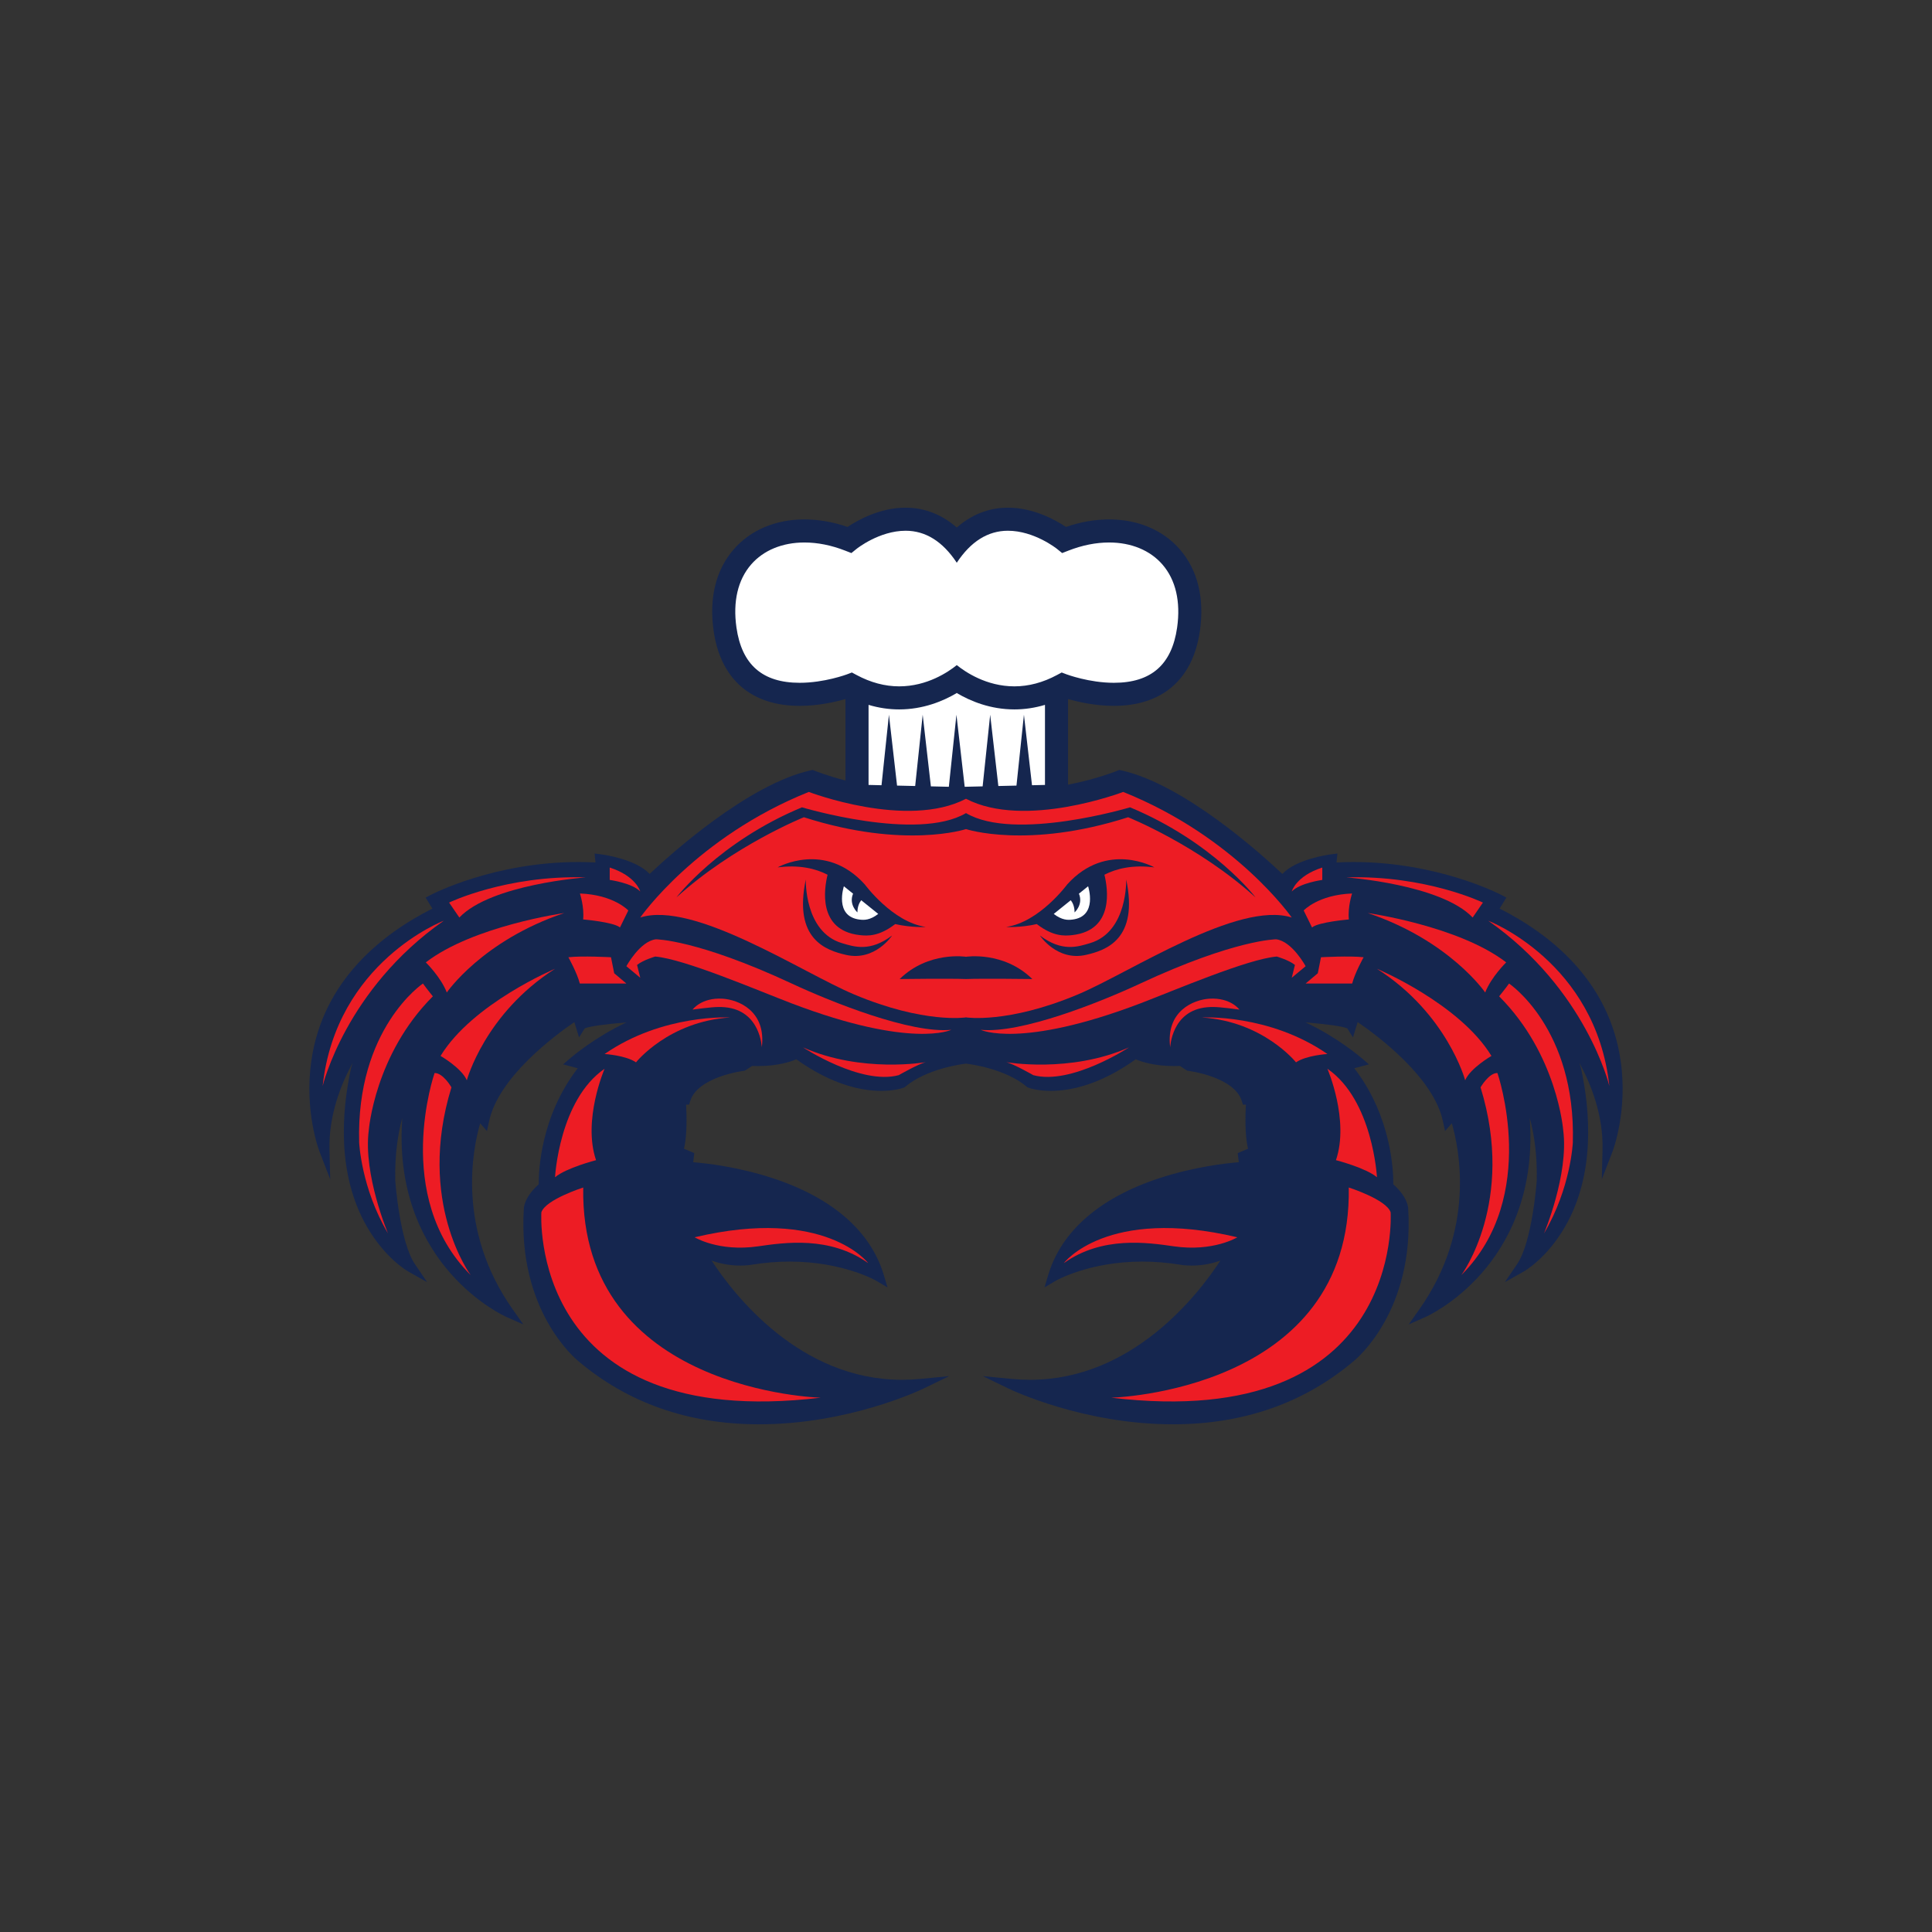 <?xml version="1.0" encoding="utf-8"?>
<!-- Generator: Adobe Illustrator 16.0.0, SVG Export Plug-In . SVG Version: 6.00 Build 0)  -->
<!DOCTYPE svg PUBLIC "-//W3C//DTD SVG 1.1 Tiny//EN" "http://www.w3.org/Graphics/SVG/1.1/DTD/svg11-tiny.dtd">
<svg version="1.1" baseProfile="tiny" id="Layer_1" xmlns="http://www.w3.org/2000/svg" xmlns:xlink="http://www.w3.org/1999/xlink"
	 x="0px" y="0px" width="350px" height="350px" viewBox="0 0 350 350" overflow="scroll" xml:space="preserve">
<rect x="0" y="0" width="350" height="350" fill="#333333" stroke="none"/>
<g>
	<path fill="#15264F" d="M293.61,192.266c-2.065-14.65-12.864-23.087-21.94-27.667l1.226-1.992l-0.882-0.462
		c-0.467-0.244-11.604-5.98-26.797-5.98c-1.031,0-2.067,0.027-3.093,0.082l0.162-1.625l-1.16,0.151
		c-0.699,0.091-6.332,0.899-8.817,3.548c-3.476-3.288-17.774-16.276-29.25-18.78l-0.286-0.063l-0.27,0.112
		c-0.055,0.023-3.815,1.569-9.017,2.559v-15.512c1.841,0.529,4.93,1.237,8.295,1.237c8.805,0,14.344-4.829,15.597-13.599
		c0.848-5.929-0.409-11.028-3.634-14.745c-3.037-3.503-7.589-5.433-12.815-5.433c-2.561,0-5.187,0.459-7.818,1.364
		c-1.798-1.205-5.825-3.491-10.521-3.491c-2.601,0-5.995,0.731-9.262,3.598c-3.267-2.866-6.662-3.598-9.263-3.598
		c-4.695,0-8.722,2.286-10.52,3.491c-2.632-0.905-5.258-1.364-7.819-1.364c-5.226,0-9.777,1.93-12.815,5.433
		c-3.224,3.717-4.48,8.816-3.633,14.745c1.252,8.77,6.792,13.599,15.597,13.599c3.365,0,6.453-0.708,8.295-1.237V141.4
		c-3.395-0.874-5.629-1.793-5.672-1.811l-0.27-0.112l-0.286,0.063c-11.476,2.504-25.774,15.492-29.25,18.78
		c-2.485-2.648-8.118-3.457-8.817-3.548l-1.161-0.151l0.163,1.625c-1.025-0.055-2.062-0.082-3.093-0.082
		c-15.193,0-26.33,5.736-26.797,5.98l-0.882,0.462l1.226,1.992c-9.076,4.58-19.875,13.017-21.941,27.667
		c-1.277,9.055,1.39,16.093,1.504,16.388l1.928,4.985l-0.133-5.344c-0.156-6.209,2.057-11.825,4.212-15.781
		c-0.177,0.569-0.288,0.937-0.303,0.989l-0.019,0.07c-1.689,7.826-2.561,19.146,2.879,28.62c3.292,5.731,7.31,8.042,7.479,8.139
		l3.446,1.943l-2.221-3.273c-2.766-4.077-3.549-15.064-3.555-15.131c-0.1-4.717,0.492-8.488,1.269-11.357
		c-0.022,0.325-0.028,0.524-0.029,0.561c-0.86,13.63,4.307,22.551,8.792,27.634c4.868,5.517,9.89,7.774,10.102,7.868l3.066,1.354
		l-1.932-2.739c-10.235-14.515-7.228-29.09-5.882-33.693l1.23,1.405l0.39-1.808c1.734-8.052,12.126-15.677,15.44-17.931l0.853,2.771
		l1.012-1.618c0.715-0.386,3.838-0.79,7.581-1.102c-5.67,2.641-9.908,6.251-10.146,6.455l-1.334,1.148l2.643,0.705
		c-6.784,8.824-7.087,18.753-7.061,21.03c-2.532,2.232-2.687,4.109-2.695,4.308c-1.178,18.607,9.413,27.351,9.845,27.698
		c8.972,7.61,19.996,11.469,32.768,11.469c0,0,0.003,0,0.003,0c16.203-0.001,29.213-6.201,29.759-6.466l4.683-2.265l-5.177,0.505
		c-1.125,0.109-2.26,0.165-3.372,0.165c-18.469,0-30.366-15.282-34.493-21.597c1.977,0.717,3.826,0.902,5.21,0.902
		c1.222,0,2.008-0.148,2.015-0.15c2.318-0.38,4.648-0.573,6.926-0.573c9.628,0,15.611,3.44,15.669,3.475l2.043,1.205l-0.681-2.271
		c-2.369-7.897-9.293-13.944-20.023-17.486c-6.364-2.101-12.217-2.741-14.498-2.922l0.199-1.654l-1.876-0.794
		c0.601-2.387,0.492-6.157,0.392-7.988h0.546l0.202-0.655c1.352-4.393,9.59-5.455,9.673-5.465l0.214-0.026l1.322-0.863
		c0.356,0.015,0.71,0.021,1.058,0.021c3.625,0,5.946-0.788,6.947-1.222c6.602,4.72,11.994,5.723,15.384,5.723
		c2.55,0,4.03-0.571,4.092-0.596l0.141-0.055l0.117-0.099c3.875-3.264,10.184-4.091,11.01-4.188
		c0.827,0.097,7.135,0.924,11.011,4.188l0.115,0.099l0.143,0.055c0.062,0.024,1.541,0.596,4.091,0.596
		c3.391,0,8.783-1.003,15.384-5.723c1.001,0.434,3.322,1.222,6.947,1.222c0.347,0,0.701-0.007,1.058-0.021l1.322,0.863l0.214,0.026
		c0.084,0.01,8.321,1.072,9.673,5.465l0.202,0.655h0.546c-0.1,1.831-0.21,5.602,0.392,7.988l-1.876,0.794l0.199,1.654
		c-2.281,0.181-8.135,0.821-14.499,2.922c-10.729,3.542-17.653,9.589-20.022,17.486l-0.682,2.271l2.042-1.205
		c0.059-0.034,6.042-3.475,15.67-3.475c2.277,0,4.608,0.193,6.926,0.573c0.007,0.002,0.793,0.15,2.015,0.15
		c1.385,0,3.233-0.186,5.211-0.902c-4.127,6.314-16.023,21.597-34.493,21.597c-1.111,0-2.246-0.056-3.371-0.165l-5.177-0.505
		l4.683,2.265c0.546,0.265,13.556,6.465,29.759,6.466c0,0,0.003,0,0.004,0c12.771,0,23.795-3.858,32.768-11.469
		c0.433-0.348,11.023-9.091,9.845-27.698c-0.008-0.198-0.163-2.075-2.695-4.308c0.027-2.277-0.276-12.206-7.061-21.03l2.644-0.705
		l-1.335-1.148c-0.238-0.204-4.476-3.814-10.146-6.455c3.742,0.312,6.865,0.716,7.581,1.102l1.011,1.618l0.854-2.771
		c3.313,2.254,13.706,9.879,15.44,17.931l0.389,1.808l1.23-1.405c1.346,4.604,4.353,19.179-5.882,33.693l-1.932,2.739l3.065-1.354
		c0.212-0.094,5.234-2.352,10.102-7.868c4.485-5.083,9.651-14.004,8.792-27.634c-0.001-0.036-0.008-0.235-0.029-0.561
		c0.777,2.869,1.369,6.641,1.27,11.357c-0.006,0.066-0.789,11.054-3.555,15.131l-2.222,3.273l3.446-1.943
		c0.169-0.097,4.188-2.407,7.479-8.139c5.439-9.475,4.567-20.794,2.878-28.62l-0.018-0.07c-0.017-0.053-0.126-0.42-0.304-0.989
		c2.155,3.956,4.367,9.572,4.212,15.781l-0.134,5.344l1.929-4.985C292.221,208.358,294.888,201.32,293.61,192.266z"/>
	<path fill="#FFFFFF" d="M210.588,102.269c-2.232-2.574-5.662-3.992-9.659-3.992c-2.39,0-4.872,0.497-7.38,1.475l-1.131,0.441
		l-0.943-0.763c-0.04-0.033-4.107-3.28-8.885-3.28c-3.615,0-6.728,1.952-9.262,5.796c-2.535-3.844-5.647-5.796-9.263-5.796
		c-4.777,0-8.844,3.247-8.884,3.28l-0.943,0.763l-1.131-0.441c-2.507-0.978-4.99-1.475-7.38-1.475c-3.996,0-7.426,1.418-9.658,3.992
		c-2.406,2.774-3.324,6.722-2.654,11.415c0.962,6.736,4.711,10.011,11.459,10.011c0,0,0,0,0.001,0c4.465,0,8.519-1.515,8.56-1.529
		l0.891-0.338l0.842,0.451c2.539,1.366,5.137,2.06,7.724,2.06c5.076,0,8.909-2.615,10.438-3.85c1.528,1.234,5.361,3.85,10.437,3.85
		c2.587,0,5.186-0.693,7.725-2.06l0.842-0.451l0.891,0.338c0.041,0.015,4.095,1.529,8.56,1.529c0.001,0,0,0,0.001,0
		c6.748,0,10.497-3.274,11.459-10.011C213.912,108.99,212.994,105.043,210.588,102.269z"/>
	<path fill="#ED1C24" d="M100.55,213.271c0,0,0.735-13.97,8.978-19.658c0,0-4.024,9.288-1.548,16.563
		C107.98,210.176,102.563,211.567,100.55,213.271z"/>
	<path fill="#ED1C24" d="M109.528,190.944c0,0,3.831,0.231,5.688,1.509c0,0,5.92-7.43,17.065-8.126
		C132.281,184.327,120.092,183.631,109.528,190.944z"/>
	<path fill="#ED1C24" d="M105.658,215.129c0,0-6.81,2.166-7.584,4.488c0,0-2.631,39.934,50.613,33.587
		C148.688,253.204,105.04,252.122,105.658,215.129z"/>
	<path fill="#ED1C24" d="M100.55,175.505c0,0-14.936,6.269-20.74,15.787c0,0,3.831,2.205,4.759,4.411
		C84.569,195.703,87.82,183.631,100.55,175.505z"/>
	<path fill="#ED1C24" d="M78.727,194.388c0,0-7.771,22.329,6.54,36.605c0,0-9.883-13.26-3.483-34.013
		C81.783,196.98,80.274,194.349,78.727,194.388z"/>
	<path fill="#ED1C24" d="M76.62,178.175c0,0-12.133,8.126-11.553,28.789c0,0,0.348,8.241,5.224,16.483c0,0-4.527-10.68-3.483-18.689
		c0,0,1.045-13.698,11.609-24.262C78.417,180.496,77.377,179.22,76.62,178.175z"/>
	<path fill="#ED1C24" d="M77.14,174.344c0,0,2.73,2.67,3.803,5.456c0,0,6.412-9.402,21.271-14.395
		C102.214,165.405,85.73,167.727,77.14,174.344z"/>
	<path fill="#ED1C24" d="M102.969,173.415c0,0,1.586,2.845,2.07,4.76h8.436l-2.206-1.857l-0.58-2.902
		C110.689,173.415,105.407,173.125,102.969,173.415z"/>
	<path fill="#ED1C24" d="M105.059,161.864c0,0,0.813,2.438,0.581,4.702c0,0,5.514,0.464,6.675,1.451l1.509-3.076
		C113.823,164.941,111.211,162.097,105.059,161.864z"/>
	<path fill="#ED1C24" d="M81.358,163.509c0,0,10.318-4.992,24.765-4.565c0,0-17.181,1.238-22.908,7.274L81.358,163.509z"/>
	<path fill="#ED1C24" d="M80.391,166.798c0,0-19.502,7.43-21.94,29.95C58.45,196.748,62.629,179.22,80.391,166.798z"/>
	<path fill="#ED1C24" d="M110.457,157.163v2.244c0,0,4.02,0.542,5.531,2.09C115.988,161.497,115.255,158.711,110.457,157.163z"/>
	<path fill="#ED1C24" d="M115.988,177.13l-2.513-2.09c0,0,2.438-4.527,5.34-4.875c0,0,7.429,0,24.61,8.01
		c7.281,3.394,21.592,9.116,28.917,8.384c0,0-7.171,3.495-28.917-4.785c-6.108-2.326-19.425-8.049-24.726-8.487
		c0,0-2.163,0.618-3.29,1.522L115.988,177.13z"/>
	<path fill="#ED1C24" d="M125.47,182.896c0,0,1.586-2.2,5.417-1.974c2.83,0.167,7.952,2.187,7.12,8.822c0,0-0.219-6.696-6.695-7.274
		C129.854,182.34,128.488,182.508,125.47,182.896z"/>
	<path fill="#ED1C24" d="M145.472,189.744c0,0,10.476,6.89,17.339,5.03c0,0,3.56-2.041,4.914-2.355
		C167.725,192.419,156.109,194.465,145.472,189.744z"/>
	<path fill="#ED1C24" d="M125.844,224.146c0,0,4.343,2.665,11.467,1.641c4.807-0.691,13.001-1.913,19.967,3.04
		C157.278,228.826,149.539,218.534,125.844,224.146z"/>
	<path fill="#ED1C24" d="M203.479,143.465c0,0-17.8,6.811-28.479,1.239c-10.68,5.571-28.479-1.239-28.479-1.239
		c-20.431,8.203-30.533,22.753-30.533,22.753c9.71-3.096,29.281,9.954,38.736,13.931c12.735,5.355,20.276,4.16,20.276,4.16
		s7.541,1.195,20.276-4.16c9.455-3.977,29.025-17.026,38.735-13.931C234.012,166.218,223.91,151.668,203.479,143.465z"/>
	<path fill="#ED1C24" d="M249.449,213.271c0,0-0.735-13.97-8.977-19.658c0,0,4.023,9.288,1.548,16.563
		C242.021,210.176,247.438,211.567,249.449,213.271z"/>
	<path fill="#ED1C24" d="M240.473,190.944c0,0-3.831,0.231-5.689,1.509c0,0-5.92-7.43-17.063-8.126
		C217.72,184.327,229.908,183.631,240.473,190.944z"/>
	<path fill="#ED1C24" d="M244.342,215.129c0,0,6.811,2.166,7.584,4.488c0,0,2.631,39.934-50.613,33.587
		C201.313,253.204,244.96,252.122,244.342,215.129z"/>
	<path fill="#ED1C24" d="M249.449,175.505c0,0,14.937,6.269,20.741,15.787c0,0-3.831,2.205-4.76,4.411
		C265.431,195.703,262.18,183.631,249.449,175.505z"/>
	<path fill="#ED1C24" d="M271.273,194.388c0,0,7.77,22.329-6.54,36.605c0,0,9.884-13.26,3.482-34.013
		C268.216,196.98,269.726,194.349,271.273,194.388z"/>
	<path fill="#ED1C24" d="M273.38,178.175c0,0,12.133,8.126,11.553,28.789c0,0-0.348,8.241-5.224,16.483
		c0,0,4.527-10.68,3.482-18.689c0,0-1.045-13.698-11.608-24.262C271.583,180.496,272.623,179.22,273.38,178.175z"/>
	<path fill="#ED1C24" d="M272.859,174.344c0,0-2.73,2.67-3.803,5.456c0,0-6.412-9.402-21.271-14.395
		C247.785,165.405,264.27,167.727,272.859,174.344z"/>
	<path fill="#ED1C24" d="M247.031,173.415c0,0-1.587,2.845-2.07,4.76h-8.436l2.205-1.857l0.58-2.902
		C239.311,173.415,244.593,173.125,247.031,173.415z"/>
	<path fill="#ED1C24" d="M244.941,161.864c0,0-0.813,2.438-0.58,4.702c0,0-5.515,0.464-6.675,1.451l-1.51-3.076
		C236.177,164.941,238.789,162.097,244.941,161.864z"/>
	<path fill="#ED1C24" d="M268.643,163.509c0,0-10.318-4.992-24.766-4.565c0,0,17.182,1.238,22.908,7.274L268.643,163.509z"/>
	<path fill="#ED1C24" d="M269.609,166.798c0,0,19.502,7.43,21.94,29.95C291.55,196.748,287.371,179.22,269.609,166.798z"/>
	<path fill="#ED1C24" d="M239.544,157.163v2.244c0,0-4.021,0.542-5.532,2.09C234.012,161.497,234.745,158.711,239.544,157.163z"/>
	<path fill="#ED1C24" d="M234.012,177.13l2.514-2.09c0,0-2.438-4.527-5.341-4.875c0,0-7.429,0-24.609,8.01
		c-7.281,3.394-21.592,9.116-28.917,8.384c0,0,7.17,3.495,28.917-4.785c6.107-2.326,19.425-8.049,24.726-8.487
		c0,0,2.163,0.618,3.289,1.522L234.012,177.13z"/>
	<path fill="#ED1C24" d="M224.529,182.896c0,0-1.586-2.2-5.417-1.974c-2.829,0.167-7.952,2.187-7.12,8.822
		c0,0,0.22-6.696,6.695-7.274C220.146,182.34,221.512,182.508,224.529,182.896z"/>
	<path fill="#15264F" d="M182.274,167.926c6.036-0.857,11.067-7.713,11.067-7.713c7.197-7.952,15.787-3.076,15.787-3.076
		c-3.981-0.518-6.941,0.241-9.053,1.328c0.604,2.438,1.853,10.062-5.806,10.938c-1.507,0.173-3.534,0.239-6.445-1.997h0.001
		C184.833,168.085,182.274,167.926,182.274,167.926z"/>
	<path fill="#15264F" d="M204.021,159.33c0,0,0.31,9.495-6.553,11.531c-2.202,0.653-5.057,1.645-9.08-1.384
		c0,0,3.096,4.712,8.357,3.508C200.357,172.159,206.305,170.165,204.021,159.33z"/>
	<path fill="#15264F" d="M204.718,146.254c0,0-20.896,6.269-29.718,1.045c-8.823,5.224-29.718-1.045-29.718-1.045
		c-15.126,6.291-22.739,16.325-22.739,16.325c10.332-9.402,23.087-14.528,23.087-14.528c18.225,5.84,29.37,2.147,29.37,2.147
		s11.145,3.692,29.369-2.147c0,0,12.756,5.126,23.087,14.528C227.456,162.579,219.844,152.545,204.718,146.254z"/>
	<path fill="#ED1C24" d="M204.527,189.744c0,0-10.476,6.89-17.339,5.03c0,0-3.56-2.041-4.914-2.355
		C182.274,192.419,193.891,194.465,204.527,189.744z"/>
	<path fill="#15264F" d="M175,173.329c0,0-6.793-1.075-12.017,4.033c0,0,9.175-0.116,12.017,0c2.842-0.116,12.017,0,12.017,0
		C181.793,172.254,175,173.329,175,173.329z"/>
	<path fill="#ED1C24" d="M224.155,224.146c0,0-4.343,2.665-11.467,1.641c-4.807-0.691-13.001-1.913-19.966,3.04
		C192.723,228.826,200.462,218.534,224.155,224.146z"/>
	<path fill="#FFFFFF" d="M193.98,163.085c0.328,0.418,0.686,1.118,0.69,2.204c0,0,1.617-1.412,0.787-3.393l1.663-1.338
		c0,0,1.826,5.498-2.893,6.038c-0.779,0.089-1.826,0.124-3.33-1.031L193.98,163.085z"/>
	<path fill="#15264F" d="M167.725,167.926c-6.036-0.857-11.066-7.713-11.066-7.713c-7.198-7.952-15.788-3.076-15.788-3.076
		c3.981-0.518,6.941,0.241,9.053,1.328c-0.603,2.438-1.854,10.062,5.806,10.938c1.507,0.173,3.534,0.239,6.445-1.997h0
		C165.167,168.085,167.725,167.926,167.725,167.926z"/>
	<path fill="#15264F" d="M145.979,159.33c0,0-0.31,9.495,6.553,11.531c2.201,0.653,5.056,1.645,9.08-1.384
		c0,0-3.096,4.712-8.358,3.508C149.642,172.159,143.696,170.165,145.979,159.33z"/>
	<path fill="#FFFFFF" d="M156.02,163.085c-0.328,0.418-0.686,1.118-0.69,2.204c0,0-1.617-1.412-0.788-3.393l-1.663-1.338
		c0,0-1.826,5.498,2.893,6.038c0.778,0.089,1.826,0.124,3.33-1.031L156.02,163.085z"/>
	<path fill="#FFFFFF" d="M183.765,128.517c-4.335,0-7.921-1.487-10.396-2.943v-0.047c-0.014,0.008-0.027,0.016-0.041,0.023
		c-0.014-0.008-0.028-0.016-0.041-0.023v0.047c-2.476,1.456-6.062,2.943-10.397,2.943c-1.859,0-3.712-0.276-5.542-0.824v14.504
		l2.347,0.055l1.345-12.774l1.47,12.839l3.284,0.076l1.36-12.915l1.485,12.979l3.254,0.075l1.375-13.055l1.495,13.055l3.252-0.074
		l1.366-12.98l1.479,12.915l3.284-0.076l1.352-12.839l1.462,12.774l2.35-0.055v-14.504
		C187.477,128.24,185.624,128.517,183.765,128.517z"/>
</g>
</svg>
